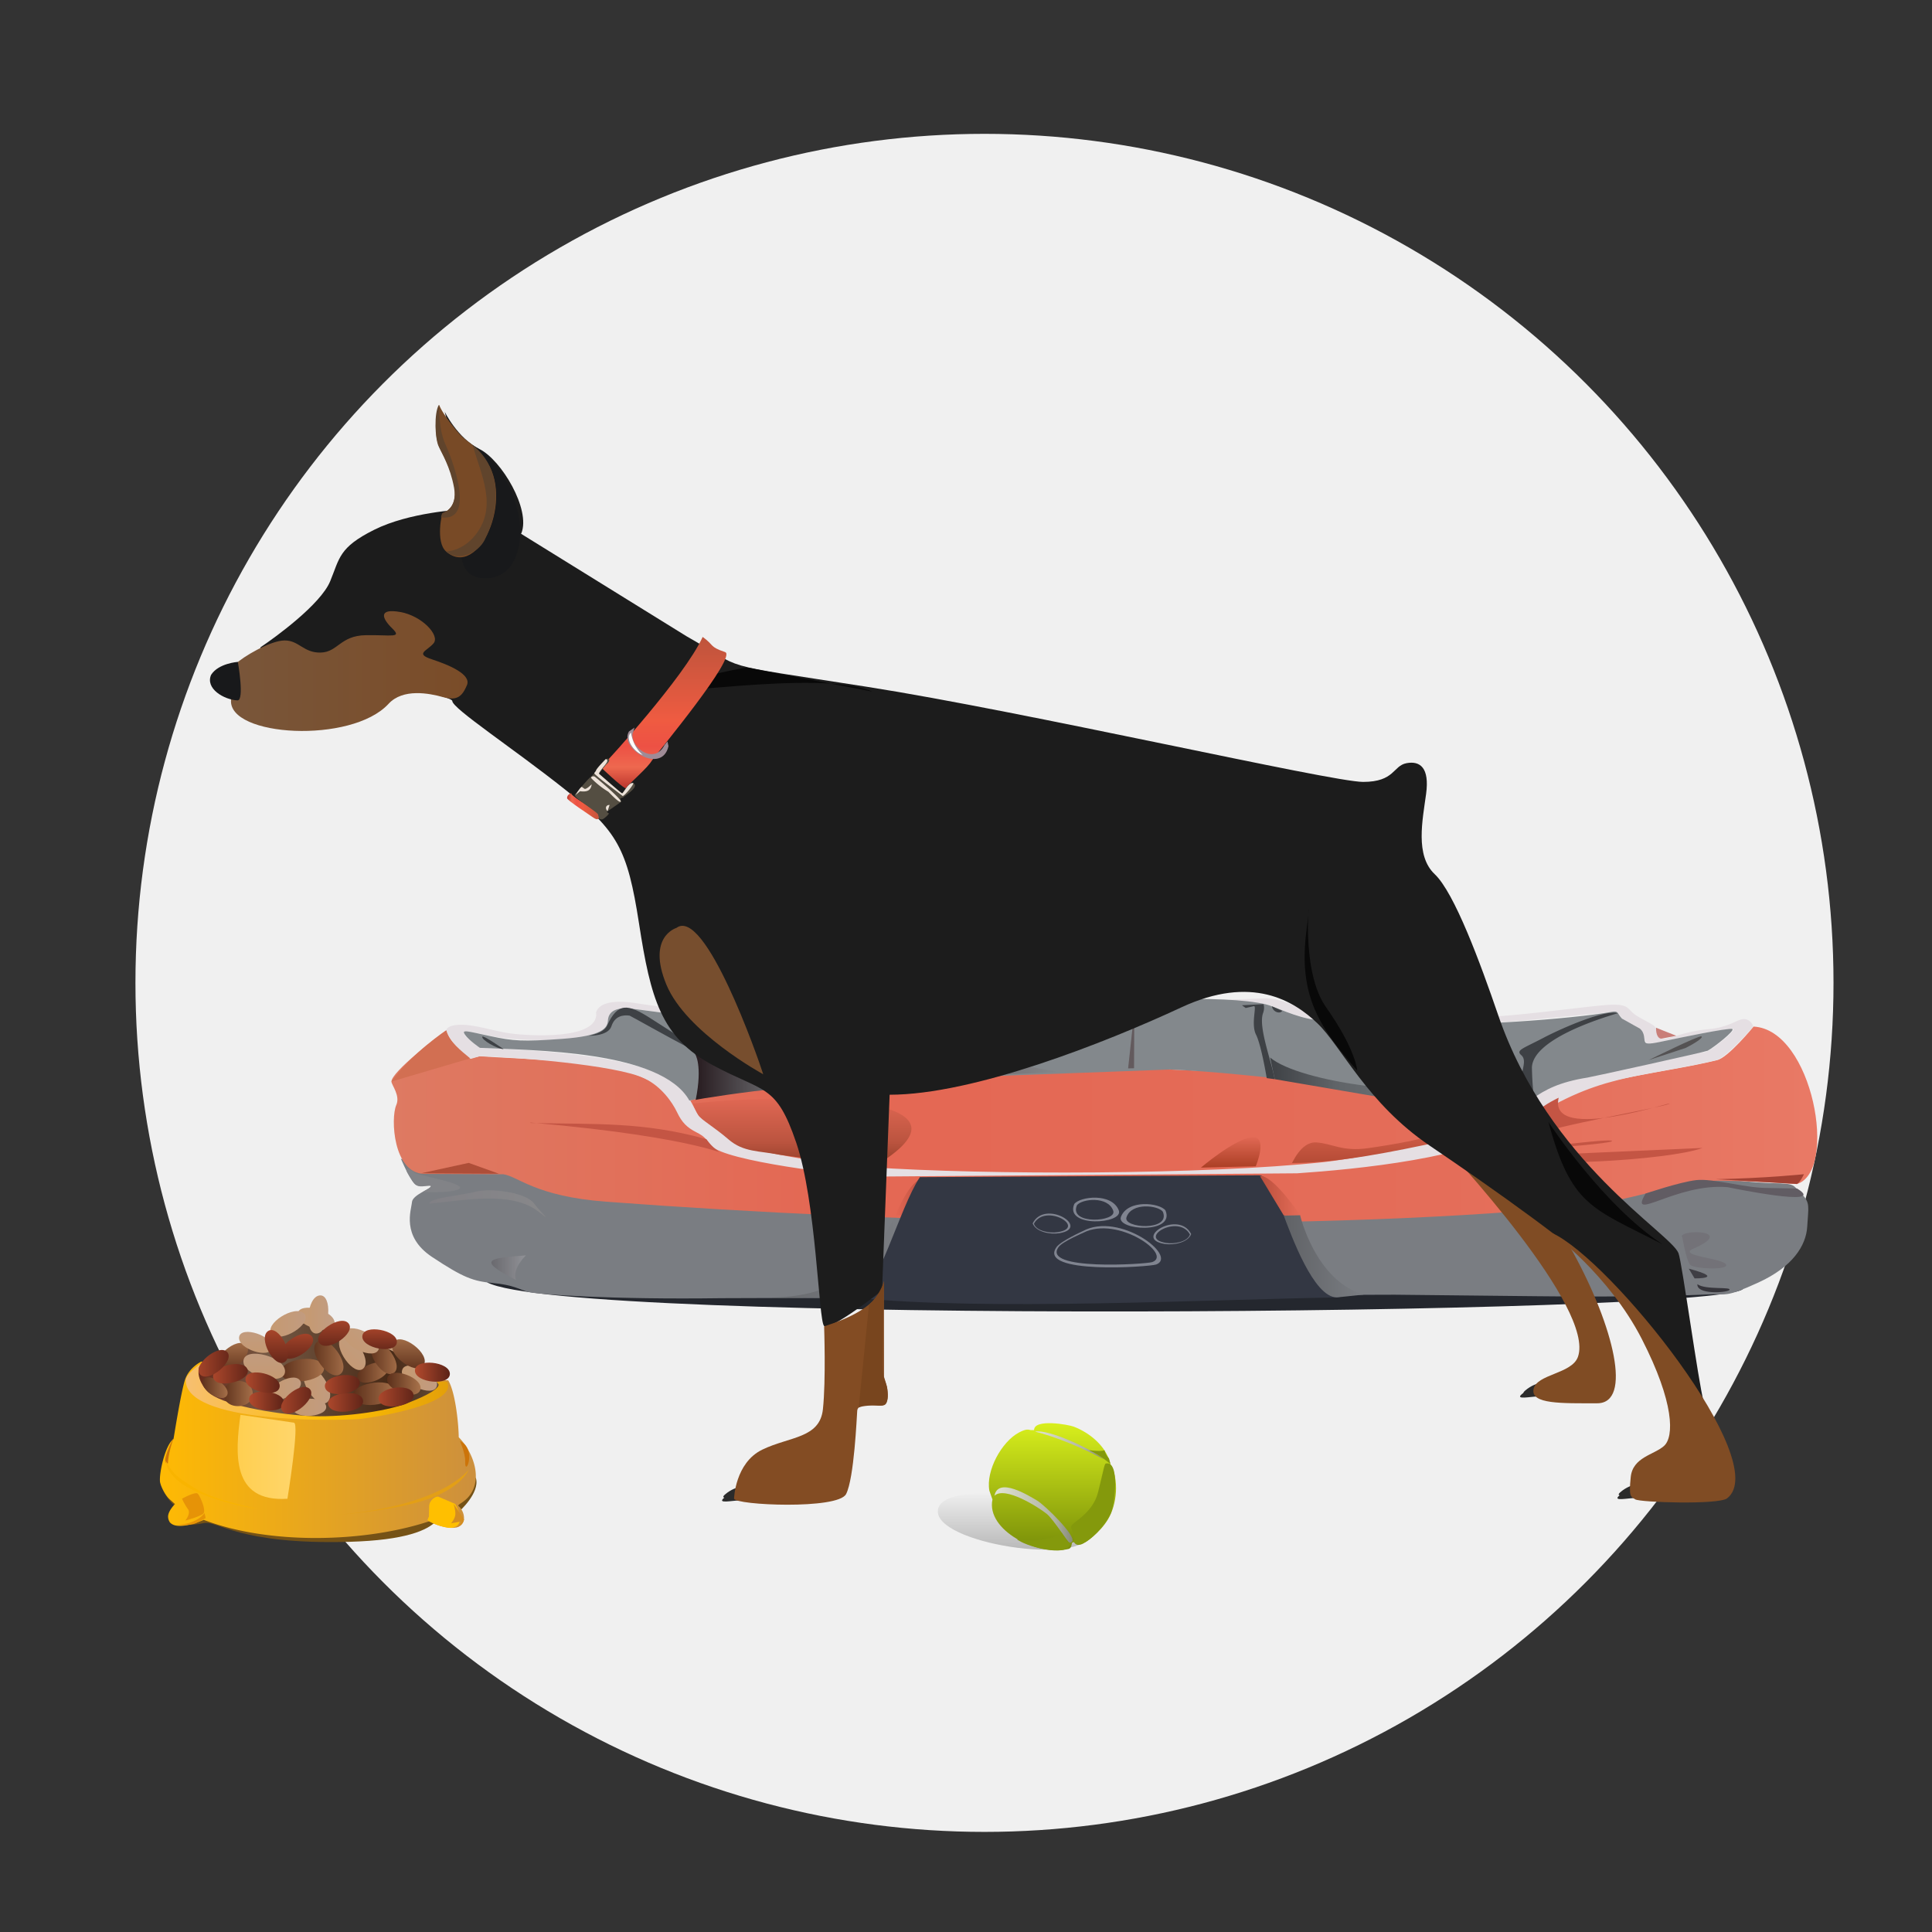 <svg xmlns="http://www.w3.org/2000/svg" xmlns:xlink="http://www.w3.org/1999/xlink" width="163.839" height="163.839" viewBox="0 0 43.349 43.349" shape-rendering="geometricPrecision" image-rendering="optimizeQuality" fill-rule="evenodd" xmlns:v="https://vecta.io/nano"><rect x="0" y="0" width="43.349" height="43.349" fill="#333333" stroke="none"/><defs><linearGradient id="A" x1="3.569" y1="32.605" x2="10.783" y2="32.605" xlink:href="#AO"><stop offset="0" stop-color="#ffba03"/><stop offset="1" stop-color="#cc8f3e"/></linearGradient><linearGradient id="B" x1="5.11" y1="15.167" x2="10.576" y2="15.167" xlink:href="#AO"><stop offset="0" stop-color="#79563a"/><stop offset="1" stop-color="#7a4c28"/></linearGradient><linearGradient id="C" x1="9.614" y1="27.044" x2="12.399" y2="27.044" xlink:href="#AO"><stop offset="0" stop-color="#818085"/><stop offset="1" stop-color="#88888a"/></linearGradient><linearGradient id="D" x1="4.354" y1="30.704" x2="9.845" y2="30.704" xlink:href="#AO"><stop offset="0" stop-color="#662718"/><stop offset=".302" stop-color="#755944"/><stop offset=".8" stop-color="#472916"/><stop offset="1" stop-color="#634a36"/></linearGradient><linearGradient id="E" x1="4.155" y1="31.275" x2="10.304" y2="31.275" xlink:href="#AO"><stop offset="0" stop-color="#f7bf72"/><stop offset=".529" stop-color="#febf02"/><stop offset="1" stop-color="#e19d0a"/></linearGradient><linearGradient id="F" x1="8.762" y1="25.355" x2="41.25" y2="25.355" xlink:href="#AO"><stop offset="0" stop-color="#de7a62"/><stop offset=".31" stop-color="#e46753"/><stop offset=".729" stop-color="#e46d59"/><stop offset="1" stop-color="#e97a66"/></linearGradient><linearGradient id="G" x1="4.443" y1="31.134" x2="5.206" y2="31.134" xlink:href="#AO"><stop offset="0" stop-color="#532815"/><stop offset="1" stop-color="#b07950"/></linearGradient><linearGradient id="H" xlink:href="#G" x1="4.904" y1="31.267" x2="5.78" y2="31.267"/><linearGradient id="I" xlink:href="#G" x1="6.192" y1="30.743" x2="7.38" y2="30.743"/><linearGradient id="J" xlink:href="#G" x1="6.869" y1="30.467" x2="7.888" y2="30.467"/><linearGradient id="K" xlink:href="#G" x1="7.808" y1="31.27" x2="8.996" y2="31.27"/><linearGradient id="L" xlink:href="#G" x1="7.913" y1="30.796" x2="8.81" y2="30.796"/><linearGradient id="M" xlink:href="#G" x1="8.166" y1="30.479" x2="9.062" y2="30.479"/><linearGradient id="N" xlink:href="#G" x1="8.61" y1="31.047" x2="9.515" y2="31.047"/><linearGradient id="O" x1="10.641" y1="28.442" x2="11.799" y2="28.442" xlink:href="#AO"><stop offset="0" stop-color="#56555a"/><stop offset="1" stop-color="#919297"/></linearGradient><linearGradient id="P" x1="19.401" y1="23.959" x2="23.768" y2="23.959" xlink:href="#AO"><stop offset="0" stop-color="#5a403f"/><stop offset="1" stop-color="#83888c"/></linearGradient><linearGradient id="Q" x1="17.319" y1="28.196" x2="20.268" y2="28.196" xlink:href="#AO"><stop offset="0" stop-color="#686a6e"/><stop offset="1" stop-color="#7a7d82"/></linearGradient><linearGradient id="R" x1="4.294" y1="30.587" x2="5.292" y2="30.587" xlink:href="#AO"><stop offset="0" stop-color="#b24a2d"/><stop offset="1" stop-color="#5b2217"/></linearGradient><linearGradient id="S" xlink:href="#R" x1="4.697" y1="30.83" x2="5.645" y2="30.83"/><linearGradient id="T" xlink:href="#R" x1="5.466" y1="31.023" x2="6.317" y2="31.023"/><linearGradient id="U" xlink:href="#R" x1="5.586" y1="31.435" x2="6.375" y2="31.435"/><linearGradient id="V" xlink:href="#R" x1="6.146" y1="31.417" x2="7.144" y2="31.417"/><linearGradient id="W" xlink:href="#R" x1="7.22" y1="31.066" x2="8.143" y2="31.066"/><linearGradient id="X" xlink:href="#R" x1="7.302" y1="31.465" x2="8.207" y2="31.465"/><linearGradient id="Y" xlink:href="#R" x1="7.502" y1="30.636" x2="8.424" y2="30.636"/><linearGradient id="Z" xlink:href="#R" x1="8.162" y1="30.901" x2="9.084" y2="30.901"/><linearGradient id="a" xlink:href="#R" x1="8.425" y1="31.344" x2="9.347" y2="31.344"/><linearGradient id="b" xlink:href="#R" x1="9.31" y1="30.787" x2="10.098" y2="30.787"/><linearGradient id="c" x1="5.903" y1="29.704" x2="7.025" y2="29.704" xlink:href="#AO"><stop offset="0" stop-color="#c6996f"/><stop offset="1" stop-color="#c19c82"/></linearGradient><linearGradient id="d" xlink:href="#c" x1="5.91" y1="31.158" x2="6.895" y2="31.158"/><linearGradient id="e" xlink:href="#c" x1="6.496" y1="31.576" x2="7.386" y2="31.576"/><linearGradient id="f" xlink:href="#c" x1="6.641" y1="31.087" x2="7.572" y2="31.087"/><linearGradient id="g" xlink:href="#c" x1="6.656" y1="29.589" x2="7.531" y2="29.589"/><linearGradient id="h" xlink:href="#c" x1="6.818" y1="29.493" x2="7.465" y2="29.493"/><linearGradient id="i" xlink:href="#c" x1="7.141" y1="30.899" x2="8.021" y2="30.899"/><linearGradient id="j" xlink:href="#c" x1="8.413" y1="30.543" x2="9.346" y2="30.543"/><linearGradient id="k" xlink:href="#c" x1="8.948" y1="30.922" x2="9.876" y2="30.922"/><linearGradient id="l" x1="5.174" y1="32.728" x2="6.726" y2="32.728" xlink:href="#AO"><stop offset="0" stop-color="#ffce4d"/><stop offset="1" stop-color="#ffd66d"/></linearGradient><linearGradient id="m" x1="28.496" y1="24.389" x2="34.412" y2="24.389" xlink:href="#AO"><stop offset="0" stop-color="#3e4145"/><stop offset=".251" stop-color="#606468"/><stop offset="1" stop-color="#83888c"/></linearGradient><linearGradient id="n" x1="22.316" y1="33.879" x2="24.163" y2="33.879" xlink:href="#AO"><stop offset="0" stop-color="#e1e4d3"/><stop offset=".722" stop-color="#b0b3a2"/><stop offset="1" stop-color="#7e8170"/></linearGradient><linearGradient id="o" xlink:href="#n" x1="23.225" y1="32.4" x2="24.769" y2="32.4"/><linearGradient id="p" x1="12.722" y1="18.103" x2="13.499" y2="18.103" xlink:href="#AO"><stop offset="0" stop-color="#bc362d"/><stop offset=".141" stop-color="#ee684f"/><stop offset=".278" stop-color="#ed5144"/><stop offset=".451" stop-color="#ef5b41"/><stop offset="1" stop-color="#be543c"/></linearGradient><linearGradient id="q" x1="15.595" y1="24.092" x2="17.988" y2="24.092" xlink:href="#AO"><stop offset="0" stop-color="#271b1f"/><stop offset="1" stop-color="#83888c"/></linearGradient><linearGradient id="r" x1="28.801" y1="28.19" x2="30.597" y2="28.19" xlink:href="#AO"><stop offset="0" stop-color="#606266"/><stop offset="1" stop-color="#7a7d82"/></linearGradient><linearGradient id="s" x1="28.269" y1="26.813" x2="29.17" y2="26.813" xlink:href="#AO"><stop offset="0" stop-color="#ba4f3c"/><stop offset="1" stop-color="#e46c58"/></linearGradient><linearGradient id="t" xlink:href="#c" x1="7.396" y1="30.873" x2="8.413" y2="29.856"/><linearGradient id="u" xlink:href="#c" x1="7.647" y1="30.549" x2="8.573" y2="29.622"/><linearGradient id="v" xlink:href="#G" x1="5.214" y1="30.932" x2="5.214" y2="29.97"/><linearGradient id="w" xlink:href="#G" x1="5.856" y1="30.702" x2="5.856" y2="30.136"/><linearGradient id="x" xlink:href="#G" x1="6.726" y1="30.348" x2="6.726" y2="29.581"/><linearGradient id="y" xlink:href="#G" x1="9.164" y1="30.887" x2="9.164" y2="29.866"/><linearGradient id="z" x1="23.616" y1="34.926" x2="23.616" y2="31.823" xlink:href="#AO"><stop offset="0" stop-color="#748908"/><stop offset="1" stop-color="#dcf31d"/></linearGradient><linearGradient id="AA" x1="22.757" y1="35.159" x2="22.757" y2="33.12" xlink:href="#AO"><stop offset="0" stop-color="#a8a8a8"/><stop offset="1" stop-color="#fff"/></linearGradient><linearGradient id="AB" x1="27.707" y1="26.198" x2="27.707" y2="25.474" xlink:href="#AO"><stop offset="0" stop-color="#ab3f25"/><stop offset="1" stop-color="#e46b57"/></linearGradient><linearGradient id="AC" x1="31.284" y1="26.13" x2="31.284" y2="24.91" xlink:href="#AO"><stop offset="0" stop-color="#b44a34"/><stop offset="1" stop-color="#e46b57"/></linearGradient><linearGradient id="AD" xlink:href="#c" x1="5.733" y1="30.507" x2="5.733" y2="29.736"/><linearGradient id="AE" xlink:href="#c" x1="5.928" y1="31.118" x2="5.928" y2="30.196"/><linearGradient id="AF" xlink:href="#c" x1="6.928" y1="30.814" x2="6.928" y2="30.009"/><linearGradient id="AG" xlink:href="#p" x1="15.034" y1="17.691" x2="15.034" y2="14.291"/><linearGradient id="AH" x1="20.724" y1="26.84" x2="20.098" y2="26.84" xlink:href="#AO"><stop offset="0" stop-color="#b85040"/><stop offset="1" stop-color="#e46753"/></linearGradient><linearGradient id="AI" xlink:href="#R" x1="6.202" y1="29.71" x2="6.202" y2="30.712"/><linearGradient id="AJ" xlink:href="#R" x1="6.671" y1="29.769" x2="6.671" y2="30.645"/><linearGradient id="AK" xlink:href="#R" x1="7.494" y1="29.479" x2="7.494" y2="30.355"/><linearGradient id="AL" xlink:href="#R" x1="8.518" y1="29.699" x2="8.518" y2="30.398"/><linearGradient id="AM" x1="18.921" y1="26.125" x2="18.921" y2="24.565" xlink:href="#AO"><stop offset="0" stop-color="#943f2a"/><stop offset=".322" stop-color="#bb543f"/><stop offset="1" stop-color="#e36955"/></linearGradient><path id="AN" d="M34.437 31.122s-.153.037-.297.164.204.048.36.048-.062-.212-.062-.212z"/><linearGradient id="AO" gradientUnits="userSpaceOnUse"/></defs><circle cx="22.089" cy="22.053" r="19.05" fill="#f0f0f0"/><path d="M10.928 28.772c1.794.96 27.433.732 28.174.155.54-.42-27.488-.51-28.174-.155z" fill="#24272e"/><path d="M3.6 33.243s.05.338.374.587-.222.253-.167.328.46.082.765.016.77.49 3.272.42 2.024-.893 2.024-.893l.435.212s.462-.408.378-.74-7.082.07-7.082.07z" fill="#755216"/><path d="M24.47 34.405c-.117.754-3.54.225-3.425-.53s3.542-.224 3.425.53z" fill="url(#AA)"/><path d="M8.994 25.995s.243.583.357.6.306-.045.317.017-.413.193-.425.362-.25.764.453 1.23.923.544 1.365.584.59.14.78.198 1.897.176 4.343.142l3.023-.01c.16-.023 11.064-.068 12.084-.068l3.216.034c1.925.023 3.352-.017 3.805-.04s.368.085 1.138-.266 1.076-.827 1.1-1.263.074-.527-.13-.73-.124-.226-.634-.238-1.15-.102-1.206-.102l-2.072.368c-.9.153-1.495.272-3.143.31l-5.084.16-8.963-.08c-1.433-.034-4.57-.187-5.59-.295s-1.75-.272-1.993-.43-.278-.176-.73-.176-1.308.023-1.534-.085l-.476-.22z" fill="#7a7d82"/><path d="M19.36 29.13l-2.042-.015c1.43-.032 2.135-.61 2.78-1.85l.17.006s-.43 1.52-.906 1.86z" fill="url(#Q)"/><path d="M10.013 23.118c-.204.143-1.23.935-1.23 1.15 0 .074.204.312.108.527-.13.3-.067 1.524.62 1.544l1.78.008c.334.045.714.496 2.307.616 6.6.496 15.27.714 21.69.115 1.284-.12 2.294-.522 2.848-.573s2.18.062 2.18.062c.932-.278.36-3.466-.97-3.533 0 0-.572.7-.82.753-1.087.27-2.618.393-3.68.895-.397.187-1.128.394-1.128.394-3.595-1.455-14.82-1.413-18.263-.377 0 0-.934-.526-1.4-.662-.824-.242-2.39-.278-3.295-.337l-.212.048c-.074-.017-.512-.405-.537-.63z" fill="url(#F)"/><path d="M20.724 26.427c0-.016-.457.842-.457.842l-.17-.006s.293-.776.626-.836z" fill="url(#AH)"/><path d="M13.378 22.73c.044.62-1.55.51-1.934.456-.368-.05-.776-.198-1.104-.193s-.327.124-.327.124c.044.173.428.64.555.64l.194-.058c.7.01 3.07.192 3.7.498.376.18.622.533.73.76s.22.34.43.447.198.142.34.306c.293.34 2.985.667 3.624.69l9.518-.074c1.32-.09 3.948-.34 5.027-1.082 1.684-1.152 2.58-1.042 4.37-1.454.238-.055.837-.757.837-.757s-.035-.147-.188-.167-.32.184-.824.227-.867.218-1.017.218-.102-.2-.18-.278-.283-.155-.447-.27-.12-.23-.515-.22-1.826.22-2.596.26c-1.323.068-2.68-.03-4.037-.03-.16 0-.58-.34-1.113-.374l-10.796.388c-1.076.056-3.123-.24-3.3-.27s-.86-.14-.955.212zm-2.6.78c.998.05 4 .14 4.59.99.278.402.21.526.578.73s.34.43.906.55 1.653.34 2.655.408c2.663.18 7.525.172 10.192-.113.952-.102 3.94-.7 4.664-1.415.49-.49 2.62-.9 3.36-1.012.397-.06.468.005.612-.074s.617-.45.552-.487-1.276.218-1.44.252c-.278.057-.478.108-.515.045-.384-.65-.227-.21-.53-.53-.116-.122-.074-.18-.227-.153s-1.492.144-1.865.184c-1.145.122-3.64.127-4.78-.003-.45-.05-.914-.3-1.118-.348-1.95.043-9.295.583-11.764.357-1.246-.068-2.152-.23-2.505-.263s-.482.093-.493.266c-.037.586-2.13.462-2.642.35-.555-.12-.896-.196-.23.263z" fill="#e5dfe3"/><path d="M14.133 22.63c-.354-.034-.482.093-.493.266s-.13.348-1.02.413-1.1.05-1.623-.062-.65-.156-.563-.03.334.294.334.294c1.18.058 4.07.053 4.7 1.183 1.778-.424 5.19-.47 7.102-.56l3.682-.137c1.668.064 5.91.554 7.295 1.127.788-.223.792-.745 2.072-.946.106-.016 2.65-.577 2.698-.603.144-.08.617-.45.552-.487s-1.276.218-1.44.252c-.278.057-.478.108-.515.045s.005-.2-.12-.306l-.4-.224c-.116-.122-.074-.18-.227-.153-.878.162-3.446.348-4.264.243-.487-.062-1.93-.01-2.38-.062s-.914-.3-1.118-.348c-1.9-.45-9.284.49-11.764.357-1.246-.068-2.152-.23-2.505-.263z" fill="#83888c"/><path d="M19.21 29.115c.486-.1.97-2.018 1.43-2.703l7.604-.042c.485-.014.852 2.462 1.83 2.74-2.99.046-7.998.31-10.864.006z" fill="#333743"/><g fill="#808490"><path d="M23.17 27.45c.277-.556 1.318.1.6.22-.204.034-.526-.028-.6-.22zm.028.008c.253-.473 1.195.085.536.188-.185.03-.48-.024-.536-.188zm.906-.444c.13-.17.848-.256 1 .147.108.302-1.226.394-1-.147zm.06.028c.105-.142.694-.213.813.122.1.252-1.006.327-.813-.122zm2.563.648c-.277-.555-1.317.1-.6.22.203.034.526-.028.6-.22zm-.027.01c-.253-.474-1.195.085-.536.188.185.03.48-.024.536-.188zm-.55-.542c-.13-.17-.846-.255-1 .147-.107.302 1.226.394 1-.147zm-.06.028c-.105-.14-.696-.213-.813.122-.1.252 1.006.327.813-.122z"/><path d="M24.297 27.622s-.495.224-.592.36c-.44.622 2.1.443 2.237.39.498-.188-.83-1.193-1.645-.75zm.013.037s-.464.196-.554.316c-.413.545 1.963.39 2.097.343.467-.165-.778-1.047-1.543-.66z"/></g><path d="M30.597 29.048l-.6.062c-.523.007-1.026-1.398-1.195-1.84l.368-.007s.342 1.474 1.427 1.785z" fill="url(#r)"/><path d="M28.27 26.388l.533.882.368-.007s-.61-.907-.9-.876z" fill="url(#s)"/><path d="M11.573 28.717c-.932-.473-.552-.486.227-.55 0 0-.31.29-.227.55z" fill="url(#O)"/><path d="M9.636 27.006c.738-.064 1.833-.3 2.446.18.317.244.102.08-.102-.187-.198-.258-1-.344-1.308-.26-.272.074-1.06.142-1.036.266z" fill="url(#C)"/><path d="M9.294 26.302c-.015.064 1.37.273.95.4-.235.07-.76.042-.76.042s.203-.1.185-.13-.248.038-.317-.017-.457-.574-.058-.293z" fill="#828387"/><path d="M36.914 26.783s.768-.26 1.14-.304 1.08.17 1.568.175l.7.013c.73.448-1.557-.03-1.562-.03-1.148-.098-2.24.812-1.838.145z" fill="#615c63"/><path d="M37.745 27.753s.09.532.178.626.906.127.8-.014-1.1-.187-.725-.35c.977-.425-.32-.438-.263-.26z" fill="#737278"/><path d="M37.892 28.466l.13.218s.724.008-.13-.218z" fill="#3f3e44"/><path d="M38.085 28.814c.182.135.8.048.714.133-.068.06-.734.104-.714-.133z" fill="#36353b"/><path d="M36.276 27.04l-1.512.396c-.243.114-.42-.118-.42-.118l1.93-.278z" fill="#77787d"/><path d="M9.444 26.326l1.752.01-.68-.244z" fill="#ae4e38"/><path d="M11.903 25.197c1.45.034 2.518-.034 3.947.363 0 0 .08.125.212.227.287.22-.15-.25-4.16-.6zm20.882.65c.055.052 3.634-.174 3.37-.255-.238-.04-2.322.272-2.5.16s.18-.045.7-.266 2.94-.645 3.086-.714c.292-.135-2.724.92-2.468-.142 0 0-.3.133-.515.332-.64.6-.867.58-1.672.887zm.8.114c.702.252 3.866.074 4.615-.204l-4.615.204z" fill="#c45544"/><path d="M38.498 26.458l1.82.108c.08-.043.158-.22.158-.22s-.844.09-1.977.112z" fill="#a14133"/><path d="M8.784 24.267l1.766-.52c-.2-.168-.46-.36-.537-.63 0 0-.766.505-1.23 1.15z" fill="#d26f52"/><path d="M15.548 24.76c2.46-.264 6.745-.164 4.035 1.432l-2.095-.283c-.458-.09-.806-.055-1.137-.34s-.614-.44-.685-.55-.118-.258-.118-.258z" fill="url(#AM)"/><path d="M26.946 26.198s.742-.633 1.133-.68.097.65.097.65l-1.23.03z" fill="url(#AB)"/><path d="M28.985 26.097c.002.033.193-.487.55-.464s.583.21 1.15.13 1.347-.215 1.53-.334.63-.52.63-.52.687.157.713.213-.313.3-1.27.5-2.215.473-3.302.473z" fill="url(#AC)"/><path d="M19.4 24.254s1.49-.153 1.87-.368.52-.22 1.076-.085l1.422.253-4.367.2z" fill="url(#P)"/><path d="M11.3 23.54s-.46-.32-.478-.28c-.026.067.315.27.478.28zm1.915-.3s.43.012.504-.214.255-.26.408-.238c.028.004 3.433 1.942.453.05-.497-.315-.72-.35-.96.177-.077.17-.406.224-.406.224z" fill="#3e4145"/><path d="M15.61 24.68c-.003-.014 1.25-.206 1.803-.246.576-.042-1.493-.927-1.817-.785 0 0 .173.24.014 1.03z" fill="url(#q)"/><path d="M21.694 22.524l.257.255c.147.16-.113 1.03-.3 1.19s-.1.226-.1.226l.193-.013s.02-.32.19-.616.215-.657.147-.832-.24-.22-.24-.22l-.146.01z" fill="#3e4145"/><path d="M28.496 23.726c.666.57 3.588.942 4.37.545l1.232-.637c.226.004.17.706.314.958-.454.37-.393.552-.91.46l-4.9-.838-.104-.488z" fill="url(#m)"/><path d="M25.312 23.972l.133-.003.006-1.284z" fill="#635a5d"/><path d="M27.865 22.555l.085.062.187-.042c.065 0-.073.408.045.64s.24.975.24.975l.177.024c-.06-.378-.372-1.17-.26-1.48.045-.124.01-.204.01-.204l-.486.026zm.675.025c.017.125.18.18.23.1l-.23-.1zm7.76.154c-.476.14-1.9.6-1.928 1.214a7.84 7.84 0 0 0 .039.644c-.534-.3-.064-.73-.277-.916-.13-.113.034-.147.487-.385s1.404-.645 1.68-.557z" fill="#3e4145"/><path d="M36.997 23.784l.827-.272c.187-.093.408-.233.35-.258s-1.178.53-1.178.53z" fill="#545253"/><path d="M37.158 23.06l.454.18-.33.064c-.07.008-.128-.083-.125-.245z" fill="#c97e78"/><path d="M22.268 33.646c-.144.687 1.005 1.28 1.712 1.107.068-.017.07-.134.07-.134l.037-.02c.026.001.034.086.155.058s.446-.28.62-.57c.2-.335.253-.888.053-1.236-.09-.4-.46-.7-.82-.84-.12-.047-.893-.186-.893.076l-.073.001c-.048-.008-.09-.04-.265.053-.393.208-.747.862-.665 1.306l.07.2z" fill="url(#z)"/><path d="M22.316 33.558c.233-.217.98.257 1.168.407.156.126.483.655.52.658l.053-.03c.105-.124-.622-.828-.786-.924-.19-.112-.873-.538-.957-.112z" fill="url(#n)"/><path d="M23.225 32.123c.458.107 1.13.396 1.544.62-.276-.228-1.243-.685-1.544-.62z" fill="url(#o)"/><g fill="#84990c"><path d="M22.807 34.534c.275.048.798.038 1.015-.147.04.077.11.23.21.235l-.064.1c-.178.172-.944-.02-1.16-.19z"/><path d="M24.05 34.554c.142.074-.016-.21-.016-.3s.48-.28.603-.77.14-.64.176-.647c.325-.068.197.935.104 1.132-.076.163-.474.687-.722.68-.08-.003-.145-.107-.145-.107z"/><path d="M24.45 32.538c.06.013.3.032.33-.001a.5.5 0 0 0 .103.188l.033.123c-.15-.12-.292-.225-.465-.3z"/></g><g fill="#2b2b2b"><use xlink:href="#AN"/><use xlink:href="#AN" x="0.077" y="-0.082"/><use xlink:href="#AN" x="-17.905" y="2.332"/><use xlink:href="#AN" x="-17.877" y="2.25"/><use xlink:href="#AN" x="2.185" y="2.278"/><use xlink:href="#AN" x="2.213" y="2.198"/></g><path d="M31.963 25.234c.705.73 3.825 4.126 3.442 5.21-.136.385-.93.385-.996.725s.634.317 1.427.317c1.592 0-1.71-6.887-3.873-6.25z" fill="#804c24"/><path d="M11.69 11.976l3.714 2.3c1.404.793.5.578 4.043 1.133s10.424 2.135 11.137 2.135.668-.362.974-.42.52.102.44.69-.25 1.382.193 1.8 1.02 1.982 1.427 3.17c1.13 3.297 3.866 4.88 4.043 5.334.08.204.442 2.877.566 3.34s-1.653-2.163-2.197-2.775-2.548-2.027-3.952-2.978-1.982-2.23-2.514-2.74-1.472-1.1-3.058-.362c-1.72.8-4.667 1.96-6.545 1.96l-.17 4.394s-1.178.928-1.302.793-.17-2.775-.623-4.11-.725-1.12-1.88-1.744-1.387-1.49-1.648-3.176-.487-2.072-1.653-3-2.537-1.823-2.537-1.993-4.598-1.008-4.292-1.212 1.336-.95 1.552-1.472.193-.758.986-1.155 1.937-.453 1.937-.453.52-.442.147-1.02-.5-1.178-.5-1.178.283.59.78.838 1.155 1.36.94 1.89z" fill="#1c1c1c"/><path d="M15.177 20.82s-.668.193-.227 1.268 2.175 2.016 2.175 2.016c-.127-.4-1.307-3.765-1.948-3.284z" fill="#774e2e"/><path d="M10.362 12.137s-.17.815.498.838c1.183.04 1.075-2.25-.34-3.038l-.158 2.2z" fill="#18191b"/><path d="M9.928 11.523c-.005-.04-.164.634.08.85.72.637 1.558-1.19.866-2.084-.368-.475-.35-.283-.663-.666s-.356-.535-.356-.535-.198.578.04 1.025.548 1.208.034 1.4z" fill="#784a26"/><path d="M5.18 15.7s.18-.25.13-.425-.193-.21-.028-.373.776-.527 1.1-.532.43.283.815.272.436-.38 1.008-.39.827.073.595-.153-.317-.453.176-.368.9.526.753.702-.43.232-.034.362.883.34.782.578-.21.36-.53.27-.907-.202-1.23.15c-.83.902-3.604.74-3.533-.09z" fill="url(#B)"/><path d="M16.47 33.626s.023-.804.634-1.1 1.29-.25 1.36-.906.027-1.86.027-1.86c.486-.158 1.24-.443 1.342-1.02l.002 2.154c.1.295.17.67-.114.646s-.476-.023-.487.113-.068 1.517-.25 1.87-2.49.25-2.514.102z" fill="#834c23"/><path d="M34.82 27.666s1.28.938 2.017 2.376.725 2.197.5 2.4-.703.25-.748.702 0 .43.102.498 1.87.125 2.06-.023c1.044-.798-2.614-5.364-3.93-5.955z" fill="#804c24"/><path d="M4.737 15.14c-.135.31.284.558.59.575.164.008.01-.864.01-.864s-.436.03-.6.29z" fill="#18191b"/><path d="M9.854 9.088s-.02.535.14.88c.12.264.72 1.753-.1 1.64l.024-.086s.36-.098.27-.58-.273-.762-.35-.936-.102-.735.008-.92zm.154 3.284s.36.008.66-.37c.503-.636.128-1.345-.064-2.015.666.522.62 1.446.268 2.133-.142.278-.578.5-.865.253z" fill="#60442c"/><path d="M29.308 20.93c.193-1.585-.238.702.442 1.665s.702 1.427.702 1.427c-.833-.96-1.318-1.655-1.144-3.1zm7.995 6.988c-1.595-.816-2.05-.86-2.56-2.743 0 0 1.223 1.87 2.56 2.743z" fill="#080808"/><path d="M19.497 29.284l-.23 2.3s.044-.04.306-.05.34.074.342-.256-.115-.192-.118-.748l.035-1.787s-.05.26-.336.54z" fill="#78451e"/><path d="M16.76 14.976s-.973.156-1.63.428c-.785.325 3.276-.413 4.44.113l-2.81-.54z" fill="#080808"/><path d="M14.037 17.69c.162-.188.485-.452.59-.626.14-.193 1.923-2.338 1.642-2.433-.36-.122-.238-.15-.503-.34-.407.898-2.193 2.838-2.103 2.733.01.058-.107.172-.146.224 0 0 .374.36.52.443z" fill="url(#AG)"/><path d="M12.816 17.797s-.094.026-.092.112c.001.048.5.372.577.428.098.07.126.048.145-.003.053-.135-.63-.43-.63-.537z" fill="url(#p)"/><path d="M14.976 16.635l.023.107c-.146.648-1.112.053-.887-.33l.124-.087-.043.144c-.042.31.49.698.717.247l.066-.08z" fill="#9f8b96"/><path d="M14.157 16.438c-.152.14.086.45.264.5 0 0-.21-.154-.264-.5z" fill="#fffffd"/><path d="M13.447 18.377l.06.01c.063-.02.144-.112.157-.133l-.052-.037.327-.228-.023-.075.07-.024c.024-.03.336-.217.244-.302-.054-.05-.114-.001-.178.087l-.095.13-.522-.443.166-.21c.03-.013.092-.086.06-.12-.075-.08-.308.317-.365.362-.126.097-.282.308-.4.436-.048.052.43.34.52.436l.032.116z" fill="#544e42"/><g fill="#ece2d9"><path d="M12.914 17.84l.1-.087c.128.016.242.008.262-.156 0 0-.128.13-.164.1l-.06-.043c-.048.025-.138.186-.138.186zm.718.36c-.063-.058-.043-.14.046-.14l-.046.14z"/><path d="M13.6 18.244l.042.036-.042-.036zm-.326-.776a1.88 1.88 0 0 0 .376.297c.2.207.25.23.27.225.084-.013-.52-.523-.57-.56-.04-.03-.113.005-.076.037z"/><path d="M13.593 17.03s-.234.235-.22.264l-.04.052c-.008.04.572.456.635.512.03.026.293-.3.234-.29-.114-.003-.21.23-.243.233-.02.002-.446-.378-.522-.443.05-.127.273-.29.157-.327z"/></g><path d="M7.956 30.868c.066.252-.684.313-.75.06s.684-.313.75-.06z" fill="url(#i)"/><path d="M5.856 30.136c.438 0 .438.566 0 .566s-.438-.566 0-.566z" fill="url(#w)"/><path d="M8.235 30.97c-.072-.27.703-.406.777-.136s-.703.406-.777.136z" fill="url(#Z)"/><path d="M9.126 30.91c-.22.21-.713-.52-.492-.732s.712.52.492.732z" fill="url(#j)"/><path d="M7.575 30.704c-.073-.27.703-.406.777-.136s-.703.406-.777.136z" fill="url(#Y)"/><path d="M7.35 30.28c.14.272-.702.533-.84.262s.7-.534.84-.262z" fill="url(#AF)"/><path d="M7.165 29.89c.07.3-.81.457-.88.146s.81-.457.88-.146z" fill="url(#x)"/><path d="M4.518 30.55s-.278.127-.37.418-.254 1.32-.254 1.32c-.182.12-.325.755-.304.955.01.088.103.285.203.384l.133.12s-.167.164-.154.297c.032.346.617.138.8.058 1.45.557 3.595.517 5.064.03a1.14 1.14 0 0 0 .46.148c.403.034.362-.34.194-.487-.05-.045.203-.085.33-.38.164-.383-.053-.888-.327-1.165-.004-.32-.078-1.017-.236-1.277l-5.538-.42z" fill="url(#A)"/><path d="M5.394 31.745l1.2.176c.133.006-.145 1.707-.145 1.707-1.274.084-1.166-1.044-1.054-1.883z" fill="url(#l)"/><path d="M3.9 32.25c-.03.05-.318.62-.132.584 0 0 0-.212.132-.584zm6.42.082s.123.285.117.45c-.014.4.278-.266-.117-.45z" fill="#cc740a"/><path d="M7.575 33.988s1.3-.085 2.058-.363.884-.654.884-.654-.545.805-2.942 1.017z" fill="#e39f16"/><path d="M3.717 32.778s-.008.253.374.52 1.153.472 1.59.54-.73-.1-1.28-.43-.533-.397-.683-.63z" fill="#f9b400"/><path d="M10.03 31.005c.275.522-1.767.818-1.956.833-.588.045-3.918.094-3.906-.873.001-.13.3-.344.3-.344l5.562.384z" fill="url(#E)"/><path d="M4.482 30.64s-.128.24.16.565 1.544.52 2.246.564 1.736-.087 2.25-.285.698-.333.703-.412-.793-.756-1.454-.913-.798-.402-1.164-.482-.902.154-1.28.37l-1.46.595z" fill="url(#D)"/><g fill="#e69307"><path d="M4.084 33.627a1.41 1.41 0 0 0 .145.251c.043.11-.073.24-.073.24s.336-.09.406-.158-.072-.39-.124-.445-.354.112-.354.112z"/><path d="M3.92 34.214s.315.03.48-.038l.215-.114-.026-.112s-.167.262-.67.265z"/></g><path d="M10.215 33.745l-.383-.165c-.057-.012-.197.077-.203.215l-.005.23-.033.08c.023.035.243.142.462.173s.39-.132.162-.53z" fill="#ffbf00"/><path d="M10.176 33.738s.05.148.04.248-.096.194-.096.194l.215-.04c.044-.03-.043.1-.094.123s.14-.005.172-.17l-.238-.355z" fill="#d48d21"/><path d="M9.802 31.098c-.074.287-.854-.066-.78-.353s.854.065.78.353z" fill="url(#k)"/><path d="M7.353 31.453c-.22.212-.712-.52-.492-.73s.712.52.492.73z" fill="url(#f)"/><path d="M5.342 30.984c.438 0 .438.566 0 .566s-.438-.566 0-.566z" fill="url(#H)"/><path d="M8.877 31.18c.118.313-.83.496-.95.182s.832-.496.95-.182z" fill="url(#K)"/><path d="M7.26 30.652c.12.313-.83.496-.95.182s.832-.496.95-.182z" fill="url(#I)"/><path d="M7.644 30.825c-.245.203-.775-.514-.53-.716s.774.514.53.716z" fill="url(#J)"/><path d="M5.524 30.18c.205.21-.417.752-.62.54s.417-.752.62-.54z" fill="url(#v)"/><path d="M5.092 31.31c-.115.198-.65-.154-.534-.35s.648.154.534.35z" fill="url(#G)"/><path d="M8.695 30.652c.115.23-.552.52-.666.287s.55-.518.666-.287z" fill="url(#L)"/><path d="M8.843 30.8c-.22.176-.677-.465-.458-.64s.677.465.458.64z" fill="url(#M)"/><path d="M9.43 31.184c-.082.268-.82-.004-.738-.272s.822.004.738.272z" fill="url(#N)"/><path d="M9.504 30.634c-.17.252-.85-.262-.68-.515s.85.262.68.515z" fill="url(#y)"/><path d="M6.395 30.784c-.03.334-.965.08-.933-.254s.965-.08.933.254z" fill="url(#AE)"/><path d="M6.723 30.963c.172.196-.47.587-.642.39s.47-.587.642-.39z" fill="url(#d)"/><path d="M7.315 31.538c.07.25-.677.327-.748.076s.677-.327.748-.076z" fill="url(#e)"/><path d="M6.1 30.24c-.037.265-.774.026-.735-.24s.774-.026.735.24z" fill="url(#AD)"/><path d="M8.157 30.7c-.205.213-.7-.478-.505-.692s.71.478.505.692z" fill="url(#t)"/><path d="M8.5 30.262c-.074.287-.854-.064-.78-.352s.854.065.78.352z" fill="url(#u)"/><path d="M7.508 29.696c-.024.296-.852.082-.83-.213s.852-.083.83.213z" fill="url(#g)"/><path d="M7.112 29.92c-.295.032-.236-.823.06-.854s.236.823-.06.854z" fill="url(#h)"/><path d="M6.102 29.934c-.2-.22.523-.678.723-.458s-.523.677-.723.458z" fill="url(#c)"/><path d="M6.347 30.43c-.18-.214.47-.662.648-.448s-.47.662-.648.448z" fill="url(#AJ)"/><path d="M7.17 30.14c-.18-.214.47-.662.65-.447s-.47.662-.65.447z" fill="url(#AK)"/><path d="M7.364 31.517c-.062-.272.72-.376.78-.104s-.72.377-.78.104z" fill="url(#X)"/><path d="M5.588 31.397c.003-.28.786-.202.785.077s-.787.202-.785-.077z" fill="url(#U)"/><path d="M9.31 30.75c.002-.28.787-.203.784.077s-.786.203-.784-.077z" fill="url(#b)"/><path d="M8.498 31.412c-.073-.27.703-.405.776-.135s-.703.406-.776.135z" fill="url(#a)"/><path d="M7.294 31.134c-.073-.27.703-.406.776-.136s-.703.406-.776.136z" fill="url(#W)"/><path d="M8.13 29.977c.026-.278.8-.135.775.143s-.8.135-.775-.143z" fill="url(#AL)"/><path d="M6.015 29.865c.233-.154.606.54.373.694s-.606-.54-.373-.694z" fill="url(#AI)"/><path d="M5.51 30.928c.043-.276.808-.084.764.192s-.808.084-.764-.192z" fill="url(#T)"/><path d="M4.788 30.925c-.09-.264.674-.454.765-.2s-.673.454-.765.2z" fill="url(#S)"/><path d="M4.495 30.845c-.2-.194.395-.7.596-.515s-.395.71-.596.515z" fill="url(#R)"/><path d="M6.348 31.675c-.2-.194.395-.7.596-.515s-.395.71-.596.515z" fill="url(#V)"/></svg>